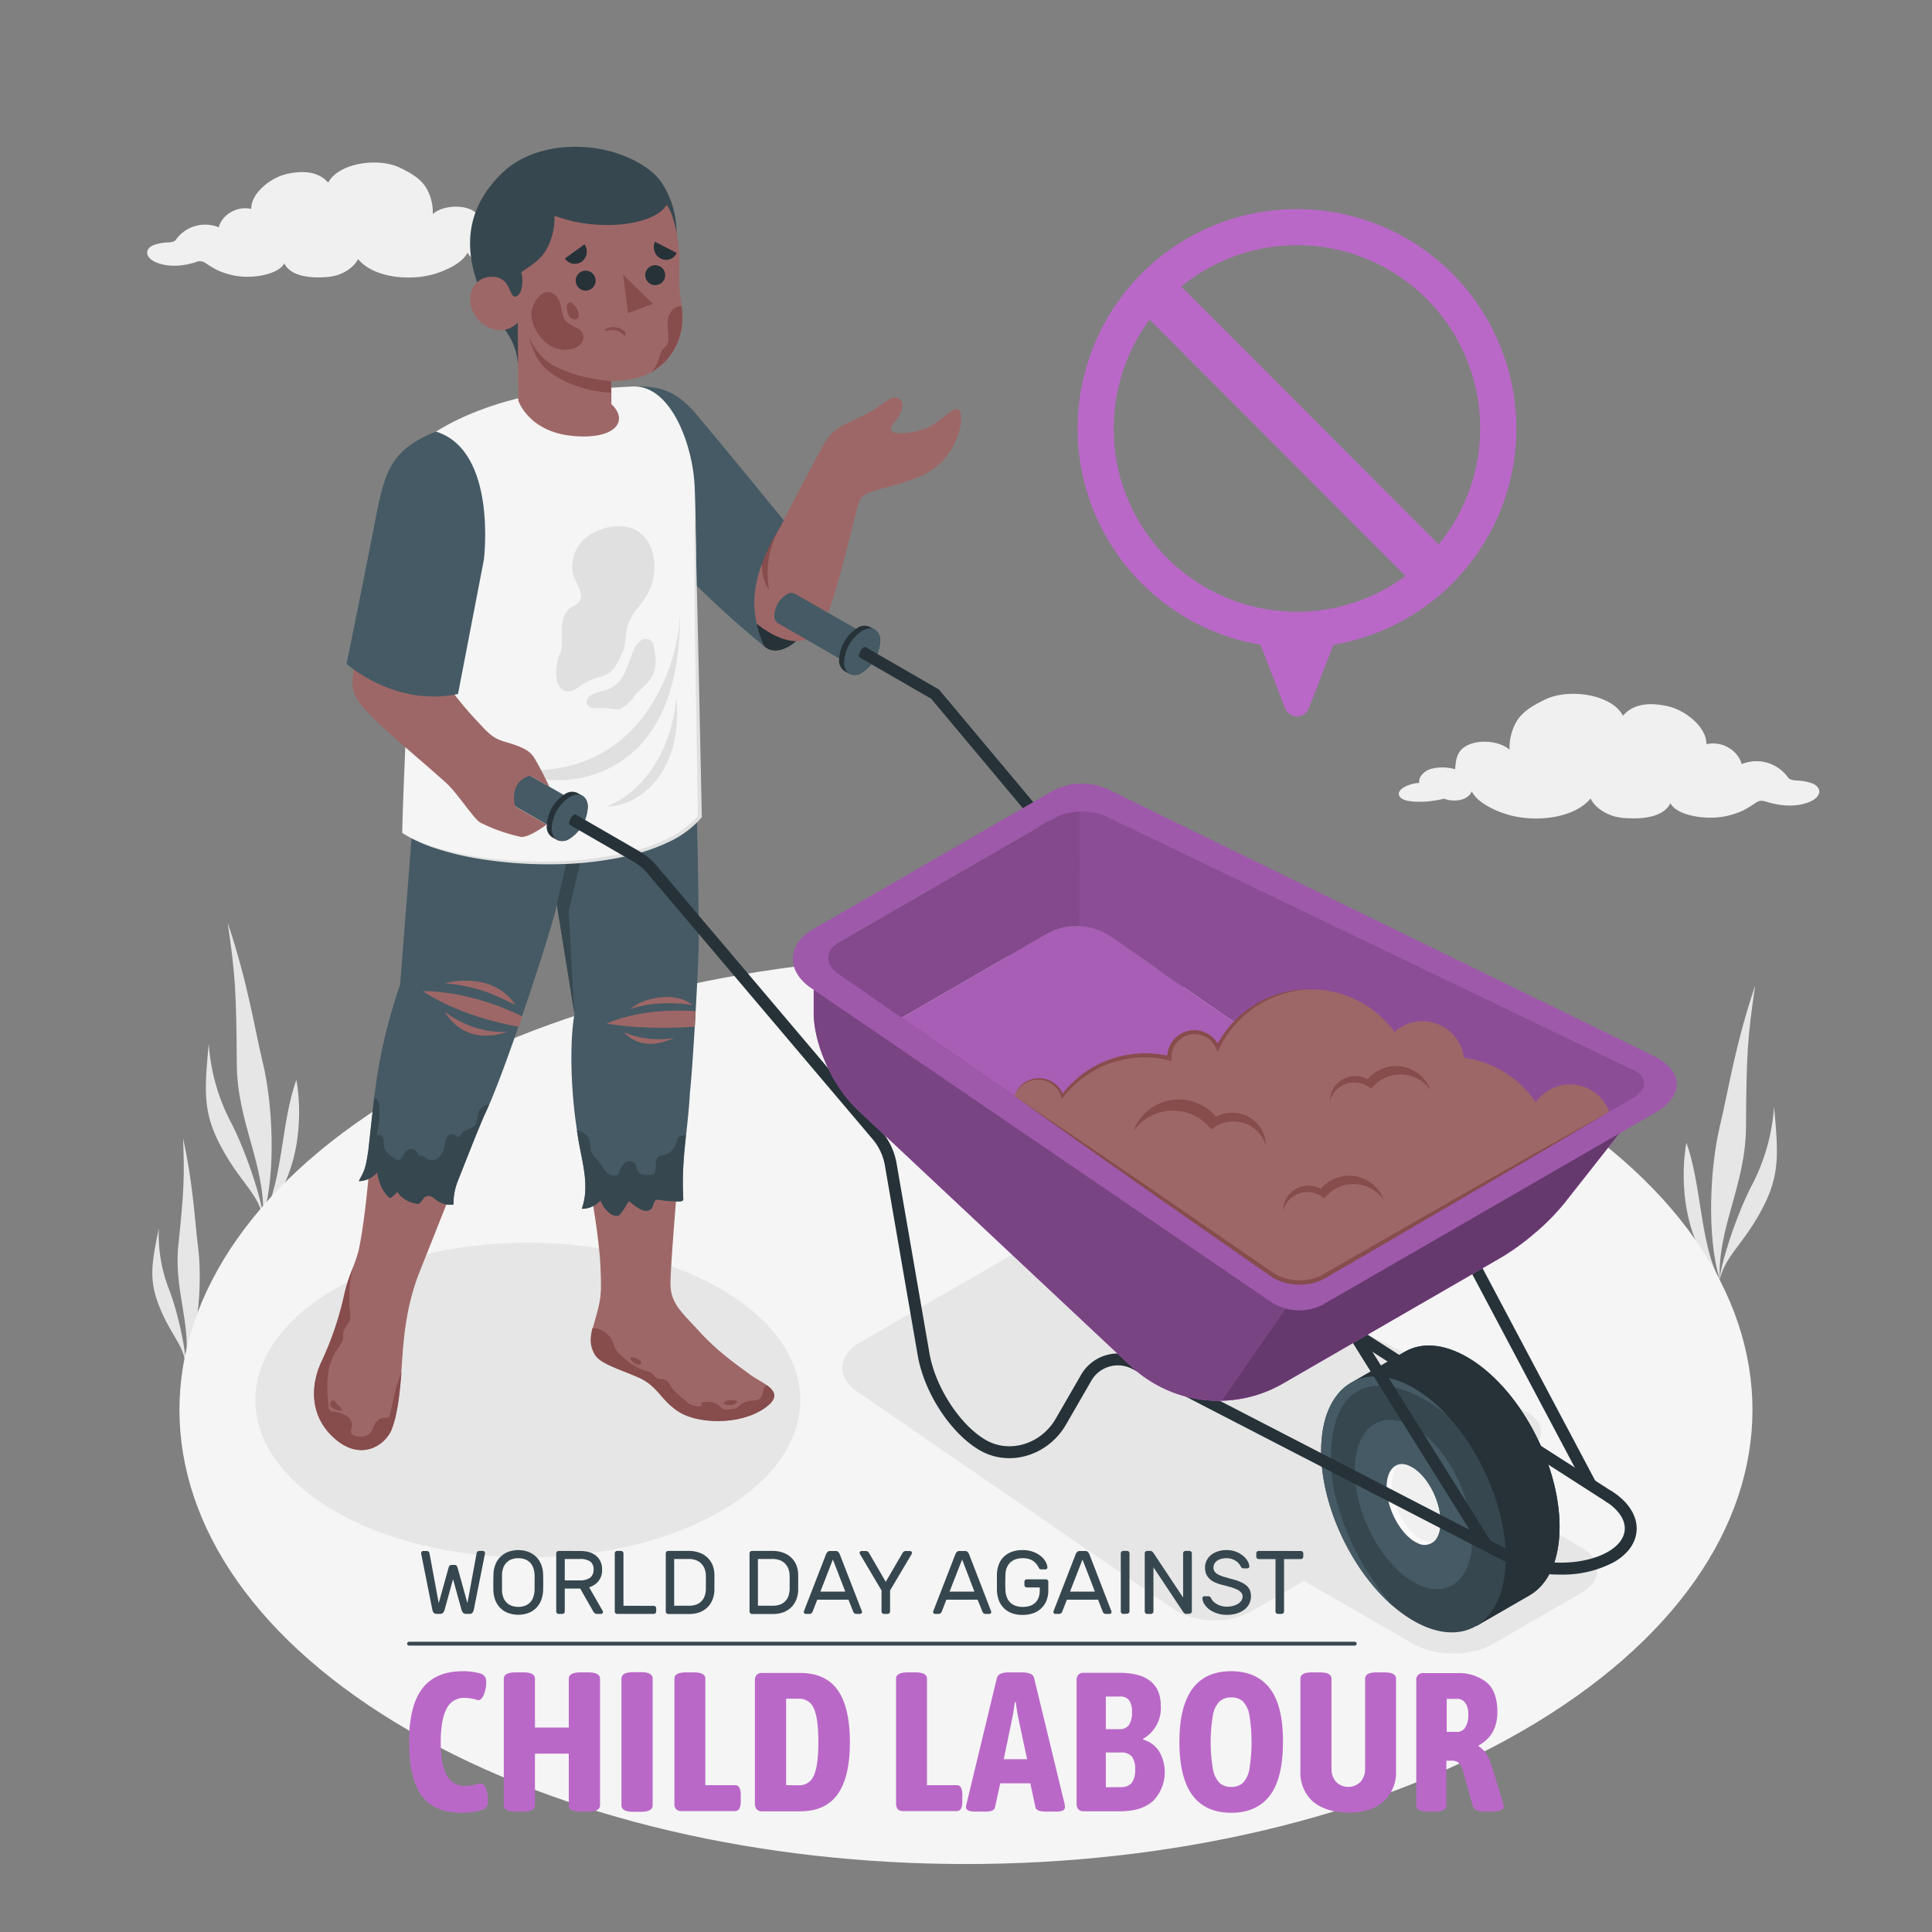<svg xmlns="http://www.w3.org/2000/svg" viewBox="0 0 500 500"><rect x="0" y="0" width="500" height="500" fill="#808080" stroke="none"/><g id="Plants"><g id="Grass"><path d="M68.07,314.87c.59-13.52-6.7-24.44-6.79-39.5-.12-18.95-.38-23-2.36-36.59,5.32,15.89,6.83,26.85,9.17,36.59S71.61,303.28,68.07,314.87Z" style="fill:#e6e6e6"></path><path d="M68.07,314.87c5.08-8.8,4.67-24.56,8.64-35.42C78,286.61,78.67,303.06,68.07,314.87Z" style="fill:#e6e6e6"></path><path d="M68.07,314.87c0-3.12-4.11-16.49-8.49-24.77a51,51,0,0,1-5.55-20c-1.19,12.64-1.5,18,3.31,26.91S66.5,308.53,68.07,314.87Z" style="fill:#e6e6e6"></path><path d="M445.07,331.16c-.59-13.51,6.7-24.44,6.79-39.49.12-18.95.38-23,2.37-36.6-5.33,15.89-6.84,26.85-9.18,36.6S441.53,319.58,445.07,331.16Z" style="fill:#e6e6e6"></path><path d="M445.07,331.16c-5.08-8.8-4.67-24.56-8.64-35.42C435.16,302.9,434.47,319.35,445.07,331.16Z" style="fill:#e6e6e6"></path><path d="M445.07,331.16c0-3.11,4.11-16.49,8.49-24.77a51.26,51.26,0,0,0,5.56-20c1.18,12.64,1.49,18-3.31,26.91S446.64,324.83,445.07,331.16Z" style="fill:#e6e6e6"></path><path d="M48,352.82c1.56-10.15-3-19-1.86-30.37,1.48-14.31,1.62-17.38,1.25-27.82,2.7,12.44,2.94,20.84,3.9,28.38S51.65,344.37,48,352.82Z" style="fill:#e6e6e6"></path><path d="M48,352.82c.26-2.35-1.74-12.79-4.36-19.4a39,39,0,0,1-2.54-15.53c-1.94,9.44-2.62,13.49.27,20.58S47.36,347.91,48,352.82Z" style="fill:#e6e6e6"></path></g></g><g id="Floor"><path id="floor" d="M106.06,281.79c-79.49,45.89-79.49,120.3,0,166.2s208.38,45.89,287.86,0,79.5-120.31,0-166.2S185.55,235.89,106.06,281.79Z" style="fill:#f5f5f5"></path></g><g id="Clouds"><path id="Cloud" d="M469.12,202.78a12.72,12.72,0,0,0-4.22-.78c-1.37-.11-1.8-.38-2.07-.67a10.08,10.08,0,0,0-12.1-3.58c-.8-3.27-4.76-6.11-9.12-5.16.14-4.25-5.29-8.82-10.17-9.86-4.68-1-8.76-.58-11.43,2.5-2.86-5.58-14.06-7.16-20.12-4.2-3.49,1.7-6.45,3.44-7.9,6.63a13.43,13.43,0,0,0-1.31,6.36c-2.36-2.09-7.09-2.65-10.25-1.43-3.4,1.32-3.66,3.88-3.83,6.49a11.93,11.93,0,0,0-6.19-.11c-2.15.64-3.38,2.32-3.09,3.68-1.7-.1-5.74,1.28-5.27,3.07.52,2,5.13,1.8,6.86,1.74a31,31,0,0,0,4.82-.76,7.37,7.37,0,0,0,2.51.48c2.94,0,4.18-1.28,4.66-2.37,1.43,3,6.53,5.32,10.14,6.24,6.8,1.74,16.41.68,20.59-4.4a7.76,7.76,0,0,0,2,2.47,11.77,11.77,0,0,0,6.28,2.54c2.79.26,10.28.62,12.39-3.81,1.5,3,8.16,4.29,13.23,3.57a21,21,0,0,0,5.68-1.71,36,36,0,0,0,3.26-2c1-.6,1.45-.59,2.78-.19,3.48,1.05,7.52,1.48,11.07,0C471.18,206.36,471.78,204,469.12,202.78Z" style="fill:#f0f0f0"></path><path id="cloud" d="M39.66,63.47a11.67,11.67,0,0,1,3.89-.72c1.26-.1,1.66-.35,1.91-.62a9.29,9.29,0,0,1,11.16-3.3c.74-3,4.39-5.64,8.41-4.76-.14-3.92,4.87-8.13,9.37-9.09,4.32-.92,8.08-.53,10.54,2.3,2.64-5.14,13-6.59,18.57-3.87,3.21,1.56,5.94,3.17,7.27,6.12A12.32,12.32,0,0,1,112,55.39c2.18-1.92,6.54-2.44,9.45-1.32,3.14,1.22,3.38,3.58,3.53,6a10.78,10.78,0,0,1,5.71-.1c2,.58,3.12,2.13,2.85,3.39,1.56-.09,5.29,1.18,4.86,2.83-.48,1.85-4.73,1.66-6.32,1.61a30.77,30.77,0,0,1-4.45-.7,7.14,7.14,0,0,1-2.32.44c-2.71,0-3.86-1.18-4.29-2.19-1.32,2.78-6,4.9-9.36,5.76-6.26,1.6-15.13.62-19-4.06a6.81,6.81,0,0,1-1.87,2.27A10.77,10.77,0,0,1,85,71.66c-2.58.24-9.48.57-11.43-3.52-1.37,2.72-7.52,4-12.2,3.3a19.36,19.36,0,0,1-5.23-1.58,32,32,0,0,1-3-1.81,2.52,2.52,0,0,0-2.57-.17c-3.21,1-6.93,1.36-10.21,0C37.75,66.77,37.21,64.58,39.66,63.47Z" style="fill:#f0f0f0"></path></g><g id="Shadows"><ellipse id="Shadow" cx="136.61" cy="362.34" rx="70.53" ry="40.72" style="fill:#e6e6e6"></ellipse><path id="shadow" d="M365.77,425.46l-28.29-16.33-13.83,8c-5.66,3.27-14.68,2.91-20.06-.79l-81.7-56.15c-5.38-3.7-5.16-9.39.5-12.66l51.77-29.89c5.65-3.26,15.08-3.6,21-.75L394.31,365c5.87,2.85,6.05,7.85.4,11.12L381,384l28.16,16.39c5.65,3.29,5.64,8.64,0,11.91l-22.83,13.18C380.68,428.73,371.43,428.73,365.77,425.46Z" style="fill:#e6e6e6"></path></g><g id="Character"><g id="character"><g id="Bottom"><path d="M193.86,355.56c-3.36-2.54-7.94-5.59-12.89-11-4.79-5.21-7.45-7.32-7.45-12.39,0-7.29,4.14-52.74,5.08-63.56,2.37-27.68,1.59-73.73-.63-93.22H110.19c-1.2,8.47-1.29,17.12-1.84,25.9-1.14,18.18-1.9,31.81-4.07,54.11a169.09,169.09,0,0,0-6.91,29.85c-1.46,10.1-2.07,26.25-4.55,38.37-1.42,5.07-2.38,5.72-3.69,11.18a83.15,83.15,0,0,1-5.83,17.35c-2.92,6-3.46,14.35,3.44,20.27s13.1,1.42,14.62-2.56,2.17-9.47,2.62-16.47,1.1-15.38,4.59-24.18h0c5.7-14.32,17.72-44.57,22.36-56.42a343.5,343.5,0,0,0,13.52-44.08l4.91,33.49s-2.11,8.75-.19,24.18c1.26,10.07,5.14,26.68,6.14,39.8.44,8.32.24,9.67-.87,13.84-1.22,4.6-2.35,7-.45,10.45,1.28,2.31,5.92,3.66,11.17,5.93s5.74,5.77,10.49,8.89,15.41,3.64,22-.74S197.22,358.1,193.86,355.56Z" style="fill:#9e6767"></path><path d="M197.66,364.59c4-2.67,3-4.5.79-6.09a1.85,1.85,0,0,0-.81.91,12.13,12.13,0,0,0-.28,1.36,2.42,2.42,0,0,1-.77,1.19,1.79,1.79,0,0,1-1,.47c-.42,0-.84.05-1.26.08a4.63,4.63,0,0,0-2.68,1.07,8.27,8.27,0,0,1-.79.65,3.65,3.65,0,0,1-1.45.44,11.61,11.61,0,0,1-1.44.1,2.31,2.31,0,0,1-.91-.13,4.39,4.39,0,0,1-1-.9,5,5,0,0,0-3.82-.91c-.25,0-.55.08-.65.31s0,.39-.05.57-.45.29-.73.27a7.43,7.43,0,0,1-1.81-.41A2,2,0,0,1,178,363a2.58,2.58,0,0,0-.32-.34c-.31-.26-.64-.49-1-.75-.49-.41-.95-.83-1.42-1.26a8.82,8.82,0,0,1-1.61-1.79,4.26,4.26,0,0,0-1.18-1.63c-.7-.44-1.65-.2-2.39-.57s-1-1-1.62-1.43a4.94,4.94,0,0,0-1.36-.45A15.53,15.53,0,0,1,161,351a7.68,7.68,0,0,1-1.66-1.85c-.42-.72-.6-1.55-1-2.3a5.82,5.82,0,0,0-5-3.19c-.63,2.52-.79,4.43.54,6.83s5.92,3.66,11.17,5.93,5.74,5.77,10.49,8.89S191.06,369,197.66,364.59Z" style="fill:#874c4c"></path><path d="M187.64,362.78c-.17.1-.37.27-.31.46s.23.21.38.24a4.86,4.86,0,0,0,1.47.13,2.77,2.77,0,0,0,1.38-.51.39.39,0,0,0,.2-.31c0-.19-.22-.28-.4-.32a6.32,6.32,0,0,0-.86-.11l-.53,0a2.33,2.33,0,0,0-.74.11.89.89,0,0,0-.27.15A1.65,1.65,0,0,1,187.64,362.78Z" style="fill:#874c4c"></path><path d="M163.18,351.67a.89.89,0,0,0,.23.38,3.75,3.75,0,0,0,.85.79,1.81,1.81,0,0,0,1.1.31c.28,0,.6-.19.63-.47a.7.7,0,0,0-.31-.56,3,3,0,0,0-.63-.41,7.48,7.48,0,0,0-1-.36l-.3-.06c-.15,0-.32-.11-.45,0A.36.36,0,0,0,163.18,351.67Z" style="fill:#874c4c"></path><path d="M101.77,362.39l-.54,2.33c-.1.43-.2.87-.31,1.3a1.19,1.19,0,0,1-.44.81,1.51,1.51,0,0,1-.82.09A2.86,2.86,0,0,0,97.34,368c-.68.87-.82,2.08-1.57,2.88a3.32,3.32,0,0,1-2.4.92,3.12,3.12,0,0,1-2.27-.65c-.53-.6-.14-1.29,0-2a2.79,2.79,0,0,0-.87-2.27,3.35,3.35,0,0,0-.65-.53,9,9,0,0,0-3.44-1,1.42,1.42,0,0,1-.82-.33,1.38,1.38,0,0,1-.29-.87c-.45-4.89-.81-10.2,1.86-14.31.73-1.12,1.69-2.18,1.89-3.5.08-.59,0-1.21.15-1.8.26-1,1.15-1.76,1.52-2.75.55-1.5-.21-3.17,0-4.75a27.69,27.69,0,0,1,1-9.18,43,43,0,0,0-2.28,6.94,83.15,83.15,0,0,1-5.83,17.35c-2.92,6-3.46,14.35,3.44,20.27s13.1,1.42,14.62-2.56c1.39-3.64,2-8.55,2.5-14.72-.22.55-.42,1.1-.62,1.66s-.37,1.27-.63,1.86c0,.1-.08.19-.11.29-.06.27-.11.55-.17.82l-.36,1.64C101.91,361.76,101.84,362.07,101.77,362.39Z" style="fill:#874c4c"></path><path d="M85.53,363.06l0,.18a1,1,0,0,0,0,.53,1.36,1.36,0,0,0,.56.58,3.38,3.38,0,0,0,2,.67.33.33,0,0,0,.14,0,.24.24,0,0,0,.11-.15A.79.79,0,0,0,88,364a5.58,5.58,0,0,1-.73-.55c-.18-.2-.29-.46-.46-.67a.94.94,0,0,0-.59-.36.62.62,0,0,0-.6.29A.87.87,0,0,0,85.53,363.06Z" style="fill:#874c4c"></path><path d="M180.81,242.28c0-13.25-.68-52.67-2.16-67.4H109.79l-6.23,79.86a145.82,145.82,0,0,0-4.94,18.05c-1.68,8.29-2.37,16.75-3.34,25.14-.74,4.85-1,4.95-2.43,7.74a6.53,6.53,0,0,0,4.77-2.29c.34,2.41,1.32,5.14,3.26,6.66.77-.25,1.3-1.11,2-1.59.9,1.74,3.44,3,5.4,3.09.4,0,1.32-1.53,1.55-1.72a1.77,1.77,0,0,1,2.09,0c1.81,1.38,2.79,2.1,5.42,1.9a15.7,15.7,0,0,1,1-5.81c2.22-5.58,4.38-11.19,6.73-16.73,4.7-8.87,17.89-49,19.07-55.16l4.57,28.23c-1.38,7.41-1,20.83.8,31.36.88,6.35,3.35,12.91,1.1,19.23a6.39,6.39,0,0,0,4.83-2.19c.69,1.79,2.55,4.42,4.71,3.95,1.11-1,1.76-2.53,2.68-3.74,1.44,1.14,4,3.54,5.76,2,.63-.75.51-2.22,1.48-2.4a35,35,0,0,0,5.79.47c.4,0,.89-.09,1-.46-.67-9.25,1.22-18.55,1.7-27.82C179.45,274.76,181.12,243.39,180.81,242.28Z" style="fill:#455a64"></path><path d="M175.82,294.12c-.56.36-.65,1.12-.83,1.76a4.43,4.43,0,0,1-3.25,3.07,3.55,3.55,0,0,0-1.24.36c-1.41.9-.18,3.53-1.48,4.59-1.45.28-3.32.39-4-.91-.32-.6-.29-1.36-.69-1.9a2,2,0,0,0-2.8,0,5.67,5.67,0,0,0-1.4,2.77c-.93.79-2.42.29-3.26-.58s-1.31-2.06-2.12-3a10.17,10.17,0,0,1-1.52-1.7c-.65-1.17-.34-2.67-.88-3.9a4,4,0,0,0-2.58-2.05,4.15,4.15,0,0,0-.48-.11c.06.35.11.72.17,1.07.88,6.35,3.35,12.91,1.1,19.23a6.39,6.39,0,0,0,4.83-2.19c.69,1.79,2.55,4.42,4.71,3.95,1.11-1,1.76-2.53,2.68-3.74,1.44,1.14,4,3.54,5.76,2,.63-.75.51-2.22,1.48-2.4a35,35,0,0,0,5.79.47c.4,0,.89-.09,1-.46a94.2,94.2,0,0,1,.7-16.6A3.41,3.41,0,0,0,175.82,294.12Z" style="fill:#37474f"></path><path d="M126.56,285.83h-.12a3.19,3.19,0,0,0-2.54,1.89c-.48,1.17-.21,2.65-1.05,3.59s-2.69.94-3.39,2.09c-.17.28-.29.64-.6.76-.49.19-.91-.37-1.39-.57a1.52,1.52,0,0,0-1.78.74,5.64,5.64,0,0,0-.58,2,5.6,5.6,0,0,1-1.55,3.2,2.57,2.57,0,0,1-3.3.21,2.48,2.48,0,0,0-.62-.5c-.3-.12-.64,0-.94-.14-.5-.17-.7-.76-1-1.17a1.81,1.81,0,0,0-2.54-.11c-.8.78-1,2.41-2.16,2.36a1.91,1.91,0,0,1-.9-.39c-1.16-.76-2.42-1.66-2.69-3a16.53,16.53,0,0,0-.24-2.23c-.25-.7-1.26-1.2-1.73-.62a22.18,22.18,0,0,0,.7-7.86,2.24,2.24,0,0,0-.63-1.6,1.51,1.51,0,0,0-.64-.27c-.57,4.58-1,9.17-1.55,13.74-.74,4.85-1,4.95-2.43,7.74a6.53,6.53,0,0,0,4.77-2.29c.34,2.41,1.32,5.14,3.26,6.66.77-.25,1.3-1.11,2-1.59.9,1.74,3.44,3,5.4,3.09.4,0,1.32-1.53,1.55-1.72a1.77,1.77,0,0,1,2.09,0c1.81,1.38,2.79,2.1,5.42,1.9a15.7,15.7,0,0,1,1-5.81c2.22-5.58,4.38-11.19,6.73-16.73C125.45,288.33,126,287.19,126.56,285.83Z" style="fill:#37474f"></path><path d="M131.24,267c-9.2.67-16.21-5.23-16.21-5.23C121,271.5,131.24,267,131.24,267Z" style="fill:#9e6767"></path><path d="M109.42,256.51c10.46,7,24.83,9.21,24.83,9.21.23-.66.47-1.33.71-2l.23-.66C121.11,256.07,109.42,256.51,109.42,256.51Z" style="fill:#9e6767"></path><path d="M133.44,260.1c-6.35-9.22-18.31-5.63-18.31-5.63C124.59,255.3,129.08,258.09,133.44,260.1Z" style="fill:#9e6767"></path><path d="M157,264.87c9.6,1.82,22.82.85,22.82.85l.21-4S167.57,260.41,157,264.87Zm22.18-4.77s-2.51-2.52-8-2-8,3-8,3C170.78,258.56,179.2,260.1,179.2,260.1Zm-17.75,7.06c1.88,1.89,5.59,4.75,13,1.48A23.86,23.86,0,0,1,161.45,267.16Z" style="fill:#9e6767"></path><path d="M144.07,234c2.55-10.17,6-26.6,6-26.6s10.47.1,15.85-7.07C162.9,208,153,211.05,153,211.05l-5.82,24.86,1.44,26.33Z" style="fill:#37474f"></path></g><g id="Top"><path d="M198,167.44c3.13,2.56,8.13-.54,10.78-4.7s2.43-17-6-28.1a26.28,26.28,0,0,0-7.89,12.74C192.81,155.47,194.79,164.81,198,167.44Z" style="fill:#263238"></path><path d="M166.09,100.48c8.29.47,10.93,2.62,20.08,15.1,10.37,14.13,15.65,20.93,15.65,20.93s9-17.46,11.53-21.76,5.31-4.79,10.4-7.36,6.74-5.24,8.62-4.37,1.64,3.22-1.18,6.62,4,2.78,8.22,1.33,8.22-7.41,9.16-4.2-1.65,13-10.8,16.67-14.32,3-15.5,6.64-5.74,24.19-8.86,30.82-10.26,7.18-19.64-1.19c-10.25-9.13-21.61-21.16-21.61-21.16Z" style="fill:#9e6767"></path><path d="M201.82,136.51a23.83,23.83,0,0,0-2.76,16.2s-5-6.23,1.32-18.07Z" style="fill:#874c4c"></path><path d="M164.58,100c6.43-.07,10.54,1.25,15.57,7.15s22.67,27.48,22.67,27.48-1.62,3-2.68,4.78-4.44,8.61-4.88,14.85,2,12.28,2.74,13.17c-11.41-9.19-23.49-21.12-35.94-34.57Z" style="fill:#455a64"></path><g id="Chest"><path d="M112.84,111.7c-7.12,8.61-6.08,25.16-6.75,50.48-.45,17.14-1.61,37.16-2,53.36,15.74,10.35,64.15,11.72,77.06-4.22,0,0-1-44.58-1-54.57s0-21.16-.36-30.68c-.4-10.53-5.92-26.06-15.65-26.06-1.42,0-20,1.23-20,1.23S126.94,102.87,112.84,111.7Z" style="fill:#f5f5f5"></path><path d="M104.06,215.54a38.79,38.79,0,0,0,9.3,4,77.66,77.66,0,0,0,9.88,2.15,112.71,112.71,0,0,0,20.18,1.25,94,94,0,0,0,20-2.56,47.46,47.46,0,0,0,9.44-3.4,23.94,23.94,0,0,0,7.87-5.94l-.11.32-.7-42.63c-.09-7.1-.17-14.21-.19-21.31V126.07l1,42.63.9,42.61v.19l-.12.13a24.93,24.93,0,0,1-8.22,6.17,48.35,48.35,0,0,1-9.64,3.43,90.59,90.59,0,0,1-20.2,2.44,111.79,111.79,0,0,1-20.27-1.55,74.44,74.44,0,0,1-9.88-2.39A38.45,38.45,0,0,1,104.06,215.54Z" style="fill:#e0e0e0"></path><path d="M176,159.12c-.71,15.52-11.94,44.3-45.1,39.74,14.34,6.49,28.25,2,36-7.42S176,168.68,176,159.12Z" style="fill:#e0e0e0"></path><path d="M175.08,180.52c-1.56,15.71-10.11,25.2-18.15,28.2C165.27,208.72,176.82,200.26,175.08,180.52Z" style="fill:#e0e0e0"></path><path d="M151.28,139.46c-2.71,2.47-4.05,6.59-2.66,10,.84,2.07,2.58,4.4,1.3,6.22-.61.85-1.69,1.2-2.52,1.85-1.79,1.41-2.06,4-2,6.29,0,1,.07,1.93,0,2.9a9.9,9.9,0,0,1-.15,1.44,2,2,0,0,1-.16.64,2.47,2.47,0,0,0-.23.46,13.27,13.27,0,0,0-.82,6.56,4.69,4.69,0,0,0,1,2.17,2.79,2.79,0,0,0,2.14,1,5.38,5.38,0,0,0,2.67-1.29,17.38,17.38,0,0,1,4.79-2.36,9.91,9.91,0,0,0,3.19-1.29,6.19,6.19,0,0,0,1.23-1.37,15.24,15.24,0,0,0,1.15-1.9c.17-.33.32-.67.47-1a17.69,17.69,0,0,0,.76-1.86c.6-2.05.42-4.27,1.08-6.29.88-2.73,3.14-4.75,4.65-7.19a14.74,14.74,0,0,0,1.8-11.15,9.43,9.43,0,0,0-4.88-6.36,11.83,11.83,0,0,0-8.27,0A12.36,12.36,0,0,0,151.28,139.46Z" style="fill:#e0e0e0"></path><path d="M164.26,180l.25-.27c.31-.34.64-.66,1-1,.66-.64,1.33-1.26,1.95-1.94a8.85,8.85,0,0,0,1.7-2.57c.86-2.14.48-4.55.08-6.83a3.31,3.31,0,0,0-.4-1.27,2.21,2.21,0,0,0-2.87-.45,5.22,5.22,0,0,0-1.94,2.49c-.82,1.81-1.34,3.74-2.17,5.54a8.79,8.79,0,0,1-3.83,4.4c-1.63.8-3.59.83-5.1,1.84a2.07,2.07,0,0,0-1.08,2.16,1.84,1.84,0,0,0,1.52,1.13,9.46,9.46,0,0,0,2,0,18,18,0,0,1,2.43.14c.73.08,1.46.17,2.19.24a1.15,1.15,0,0,0,.76-.28,8.51,8.51,0,0,0,.9-.57,9.51,9.51,0,0,0,2.49-2.53C164.14,180.13,164.2,180.06,164.26,180Z" style="fill:#e0e0e0"></path><path d="M134,93.81c-.86-8.33-6.43-10.44-9.87-19C119.46,63,121.38,53,130.07,44.66c5.62-5.36,15.15-8,25.75-6,5.15,1,12.62,4.06,15.67,9a23.65,23.65,0,0,1,3.59,12.79s-9.73,16.7-13.35,17.89c-2.25.73-4.53,1.39-6.78,2.15a18,18,0,0,0-3.45,1.27,12.38,12.38,0,0,0-1.92,1.91l-11,10.87C137.72,95.38,135,93.79,134,93.81Z" style="fill:#37474f"></path><path d="M134.21,76.3a1.74,1.74,0,0,1-.29.25c-1.6,1.06-1.61-1.74-3.22-3.58a4.21,4.21,0,0,0-3.48-1.31,5.32,5.32,0,0,0-5,3.17c-1.56,3.42.34,8.63,4.87,10.14A6.32,6.32,0,0,0,134,83.48l.14,20.2s2.64,8,13.88,9.12,14.85-3.88,10.2-8.22l0-5.91a27,27,0,0,0,8.24-1.33,15.8,15.8,0,0,0,10-12.55c.68-4.05-.62-7.61-.67-11.7,0-2.43.09-6.27,0-7.84-.11-1.94-1.11-9.63-3.28-12.22-3.16,5.39-18.07,7.06-29,2.79a17,17,0,0,1-1.9,8.39c-1.48,2.88-3.95,4.4-6.69,6.21a9.63,9.63,0,0,1,0,4.56A3.14,3.14,0,0,1,134.21,76.3Z" style="fill:#9e6767"></path><path d="M161.35,85.55a3.87,3.87,0,0,0-.61-.38,4.11,4.11,0,0,0-1.32-.44,3.58,3.58,0,0,0-2.87.57c-.08.07-.06.28.06.29a12.82,12.82,0,0,0,1.52-.15,4.2,4.2,0,0,1,1.32.08,3.1,3.1,0,0,1,1,.4,2.34,2.34,0,0,1,.43.33l.27.26c.13.11.28.18.41.29s.22,0,.31-.1C162.17,86.29,161.62,85.77,161.35,85.55Z" style="fill:#874c4c"></path><path d="M146.2,66.9l5.08-3.68a3.3,3.3,0,0,1-.73,4.5A3.07,3.07,0,0,1,146.2,66.9Z" style="fill:#263238"></path><path d="M149,72.86a2.58,2.58,0,1,0,2.34-2.8A2.59,2.59,0,0,0,149,72.86Z" style="fill:#263238"></path><path d="M167,71.44a2.58,2.58,0,1,0,2.34-2.8A2.58,2.58,0,0,0,167,71.44Z" style="fill:#263238"></path><path d="M169.51,62.57l5.62,2.9A3,3,0,0,1,171,66.91,3.32,3.32,0,0,1,169.51,62.57Z" style="fill:#263238"></path><polygon points="161.26 71.07 162.54 81.01 168.98 78.64 161.26 71.07" style="fill:#874c4c"></polygon><path d="M158.12,98.67s-8.92-.61-15.47-4.4a15.47,15.47,0,0,1-5.77-7.18S138,92,140.43,94.58c6.33,6.69,17.68,7.07,17.68,7.07Z" style="fill:#874c4c"></path><path d="M137.54,81.76a10.38,10.38,0,0,0,4,7.1,7.21,7.21,0,0,0,6.23,1.47c1.9-.35,3.24-1.55,3.22-3.22-.26-2.8-4.27-2.39-5.16-5-.78-2.32-.53-5.5-3.38-6.38S137.29,79.44,137.54,81.76Z" style="fill:#874c4c"></path><path d="M147.47,82a1.9,1.9,0,0,0,1,.66,1.05,1.05,0,0,0,1.08-.3,1.23,1.23,0,0,0,.23-.67,4.08,4.08,0,0,0-1.18-2.73c-.25-.31-.58-.71-1-.7a1.26,1.26,0,0,0-.78.5,1.28,1.28,0,0,0-.16.74,4.25,4.25,0,0,0,.17,1.23A3.52,3.52,0,0,0,147.47,82Z" style="fill:#874c4c"></path><path d="M174.23,80a4.85,4.85,0,0,0-1.45,3.65c0,1.35.21,2.69.2,4a2.92,2.92,0,0,1-.27,1.41,10.67,10.67,0,0,1-1.19,1.33,7.35,7.35,0,0,0-1,2.53,8.67,8.67,0,0,1-1.82,3.22l-.11.14a16,16,0,0,0,7.8-11.49,19.23,19.23,0,0,0,0-5.57A3.26,3.26,0,0,0,174.23,80Z" style="fill:#874c4c"></path></g><g id="Wheelbarrow"><path d="M205.73,153.66h0a2.2,2.2,0,0,0-2.22.21,6.9,6.9,0,0,0-3.12,5.41,2.18,2.18,0,0,0,.93,2h0l19.89,11.45,4.41-7.66Z" style="fill:#455a64"></path><path d="M225.11,162.23a3.25,3.25,0,0,0-3.27.32,10.33,10.33,0,0,0-4.68,8.09,3.27,3.27,0,0,0,1.33,3c.11.07,1.31.73,1.46.8a3.31,3.31,0,0,0,3.14-.38,10.32,10.32,0,0,0,4.68-8.1,3.29,3.29,0,0,0-1.29-2.94C226.36,162.91,225.21,162.29,225.11,162.23Z" style="fill:#263238"></path><path d="M218.46,171.33a10.27,10.27,0,0,1,4.65-8.06c2.58-1.48,4.66-.28,4.66,2.69a10.27,10.27,0,0,1-4.66,8.06C220.54,175.5,218.46,174.3,218.46,171.33Z" style="fill:#455a64"></path><path d="M416.52,388.9a1.54,1.54,0,0,1-.83-.24l-99.63-63.91a1.55,1.55,0,0,1-.68-1l-11.16-64.42a14.34,14.34,0,0,0-3.12-6.72L241,180.84l-18.53-10.7c-.74-.42.8-3.09,1.54-2.66l18.76,10.83a1.52,1.52,0,0,1,.41.34l60.24,71.95a17.32,17.32,0,0,1,3.79,8.17l11.05,63.75,99.05,63.54a1.55,1.55,0,0,1,.46,2.13A1.53,1.53,0,0,1,416.52,388.9Z" style="fill:#263238"></path><rect x="394.03" y="319.44" width="3.08" height="68.84" transform="translate(-119.7 226.63) rotate(-27.94)" style="fill:#263238"></rect><path d="M355.85,368.7l-5.62-11.15,13.36-7.74h0c4.25-2.44,9.91-2.17,16.12,1.42,13.2,7.62,23.91,27.28,23.91,43.91,0,8.71-2.94,14.85-7.63,17.64h0l-.19.11h0l-13.71,7.91-5.92-11.77C364.94,400.47,356.28,383.54,355.85,368.7Z" style="fill:#37474f"></path><path d="M355.85,368.7l-5.62-11.15,13.36-7.74h0c4.25-2.44,9.91-2.17,16.12,1.42,13.2,7.62,23.91,27.28,23.91,43.91,0,8.71-2.94,14.85-7.63,17.64h0l-.19.11h0l-13.71,7.91-5.92-11.77C364.94,400.47,356.28,383.54,355.85,368.7Z" style="fill:#263238"></path><path d="M341.91,375.57c0,14.33,8,30.93,18.62,40.11,0,0,0,0,0,0a35.77,35.77,0,0,0,5.25,3.76c13.2,7.62,23.91.32,23.9-16.31,0-12.56-6.11-26.87-14.79-36.39a.46.46,0,0,1-.07-.07,38.89,38.89,0,0,0-9-7.45C352.61,351.64,341.91,358.94,341.91,375.57Z" style="fill:#37474f"></path><path d="M365.82,369.3c-8.4-4.85-15.22.2-15.22,11.29s6.82,24,15.22,28.85,15.21-.2,15.21-11.29S374.22,374.15,365.82,369.3Z" style="fill:#455a64"></path><path d="M358.94,386.3c.58,5.51,4.13,11.36,7.92,13.05A3.69,3.69,0,0,0,371,399c1.33-1.14,2-3.47,1.69-6.57-.58-5.51-4.12-11.35-7.92-13A4.22,4.22,0,0,0,362,379h0C359.8,379.56,358.52,382.29,358.94,386.3Z" style="fill:#fafafa"></path><path d="M360.3,385.59c.58,5.51,4.13,11.36,7.92,13.05A4.26,4.26,0,0,0,371,399c1.33-1.14,2-3.47,1.69-6.57-.58-5.51-4.12-11.35-7.92-13A4.22,4.22,0,0,0,362,379h0C360.66,380.17,360,382.5,360.3,385.59Z" style="fill:#f0f0f0"></path><path d="M341.91,375.57c0,14.33,8,30.93,18.62,40.11a67.79,67.79,0,0,1-15.16-29.34c-2-9.59-1.26-23.34,7-26.82s19.09,3.85,22.53,7.19a38.89,38.89,0,0,0-9-7.45C352.61,351.64,341.91,358.94,341.91,375.57Z" style="fill:#455a64"></path><path d="M130.06,196.64h0a2.2,2.2,0,0,0-2.22.21,6.92,6.92,0,0,0-3.12,5.41,2.17,2.17,0,0,0,.94,2h0l19.89,11.45,4.4-7.66Z" style="fill:#455a64"></path><path d="M149.44,205.21a3.25,3.25,0,0,0-3.27.32,10.32,10.32,0,0,0-4.67,8.1,3.28,3.28,0,0,0,1.32,3c.12.07,1.31.73,1.46.8a3.34,3.34,0,0,0,3.15-.38,10.32,10.32,0,0,0,4.67-8.1,3.3,3.3,0,0,0-1.28-2.94Z" style="fill:#263238"></path><path d="M142.79,214.31a10.3,10.3,0,0,1,4.66-8.06c2.57-1.48,4.65-.28,4.65,2.69a10.27,10.27,0,0,1-4.65,8.06C144.88,218.48,142.79,217.28,142.79,214.31Z" style="fill:#455a64"></path><path d="M403.92,407.5a30.75,30.75,0,0,1-13.85-3.08l-97.13-50.18a7.92,7.92,0,0,0-10.5,3.08l-6.55,11.35c-4.67,8.08-14.67,11.08-22.31,6.67-7.49-4.32-14.4-14.87-16.07-24.54L229,301.58a14.36,14.36,0,0,0-3.17-6.77l-58.23-68.74a14.13,14.13,0,0,0-3.75-3.13l-16.38-9.46c-.74-.43.8-3.09,1.54-2.67l16.38,9.46a17.06,17.06,0,0,1,4.56,3.81l58.23,68.74a17.42,17.42,0,0,1,3.85,8.24l8.52,49.21c1.51,8.71,7.92,18.56,14.58,22.4,6.16,3.56,14.29,1.07,18.11-5.54l6.55-11.35a11,11,0,0,1,14.57-4.27l97.14,50.17c7.13,3.69,18.21,3.64,24.71-.12,2.71-1.56,4.23-3.65,4.28-5.89.06-2.47-1.69-5-4.79-7a1.54,1.54,0,0,1,1.66-2.6c4,2.59,6.29,6.12,6.21,9.68-.08,3.35-2.15,6.37-5.82,8.49A28.21,28.21,0,0,1,403.92,407.5Z" style="fill:#263238"></path><rect x="364.87" y="336.28" width="3.08" height="68.84" transform="translate(-140.77 250.52) rotate(-32)" style="fill:#263238"></rect><path d="M429.48,280.13l-24.74,31.41a57,57,0,0,1-7.07,7.2L287.59,242.49a15.83,15.83,0,0,0-8.2-2.78l0,0V207.9Z" style="fill:#BA68C8"></path><path d="M429.48,280.13l-24.74,31.41a57,57,0,0,1-7.07,7.2L287.59,242.49a15.83,15.83,0,0,0-8.2-2.78l0,0V207.9Z" style="opacity:0.25"></path><path d="M279.39,239.71a15.71,15.71,0,0,0-8.69,2.09l-57.09,33a33.54,33.54,0,0,1-3-12.7V247.62l68.79-39.72Z" style="fill:#BA68C8"></path><path d="M279.39,239.71a15.71,15.71,0,0,0-8.69,2.09l-57.09,33a33.54,33.54,0,0,1-3-12.7V247.62l68.79-39.72Z" style="opacity:0.3"></path><path d="M287.6,242.49a15.8,15.8,0,0,0-16.9-.69l-57.1,33a37.94,37.94,0,0,0,8.2,12.29l70.85,66.46A33.22,33.22,0,0,0,332,358.06l57-32.93a59.28,59.28,0,0,0,8.62-6.38Z" style="fill:#BA68C8"></path><path d="M287.6,242.49a15.8,15.8,0,0,0-16.9-.69l-57.1,33a37.94,37.94,0,0,0,8.2,12.29l70.85,66.46A33.22,33.22,0,0,0,332,358.06l57-32.93a59.28,59.28,0,0,0,8.62-6.38Z" style="opacity:0.1"></path><path d="M210.58,247.62v14.59c0,8,5,19.05,11.22,24.84l70.85,66.46a33.19,33.19,0,0,0,23.47,9l19.54-28.2Z" style="fill:#BA68C8"></path><path d="M210.58,247.62v14.59c0,8,5,19.05,11.22,24.84l70.85,66.46a33.19,33.19,0,0,0,23.47,9l19.54-28.2Z" style="opacity:0.35"></path><path d="M335.66,334.29l-19.54,28.2A33.22,33.22,0,0,0,332,358.06l57-32.93a65.57,65.57,0,0,0,15.69-13.59l24.74-31.42Z" style="fill:#BA68C8"></path><path d="M335.66,334.29l-19.54,28.2A33.22,33.22,0,0,0,332,358.06l57-32.93a65.57,65.57,0,0,0,15.69-13.59l24.74-31.42Z" style="opacity:0.45"></path><path d="M428,273.29,286.29,204.06a16.22,16.22,0,0,0-13.59.47l-62.2,35.91c-6.84,3.95-7.1,10.83-.57,15.28L329.3,337.17a13.4,13.4,0,0,0,13,.49l86.17-49.75C435.92,283.63,435.69,277.05,428,273.29ZM422.81,284l-80.48,46.47a13.27,13.27,0,0,1-13-.54L216.9,252c-3.5-2.42-3.35-6.11.34-8.24l55.46-32a16.31,16.31,0,0,1,13.61-.51l136.23,65.54C426.37,278.63,426.49,281.85,422.81,284Z" style="fill:#BA68C8"></path><path d="M428,273.29,286.29,204.06a16.22,16.22,0,0,0-13.59.47l-62.2,35.91c-6.84,3.95-7.1,10.83-.57,15.28L329.3,337.17a13.4,13.4,0,0,0,13,.49l86.17-49.75C435.92,283.63,435.69,277.05,428,273.29ZM422.81,284l-80.48,46.47a13.27,13.27,0,0,1-13-.54L216.9,252c-3.5-2.42-3.35-6.11.34-8.24l55.46-32a16.31,16.31,0,0,1,13.61-.51l136.23,65.54C426.37,278.63,426.49,281.85,422.81,284Z" style="opacity:0.15"></path><path d="M406.32,280.67a10.77,10.77,0,0,0-8.85,4.62,26.81,26.81,0,0,0-18.63-11.53,10.76,10.76,0,0,0-17.92-6.66,26.85,26.85,0,0,0-45.81,4,6.42,6.42,0,0,0-1.95-2.58,6.55,6.55,0,0,0-9.2,1.12,6.47,6.47,0,0,0-1.37,4.23,26.81,26.81,0,0,0-27.65,9.78,6.54,6.54,0,0,0-11.36-1.92,6.39,6.39,0,0,0-1,1.95l66.66,46.19a13.52,13.52,0,0,0,13.25.54l73.95-42.69A10.76,10.76,0,0,0,406.32,280.67Z" style="fill:#9e6767"></path><path d="M339.22,256.06a27.3,27.3,0,0,0-14,4.33,27,27,0,0,0-9.65,10.92l-.45.93-.4-.95a6,6,0,0,0-2.8-3,6.22,6.22,0,0,0-4.07-.5,6.12,6.12,0,0,0-3.44,2.19,5.94,5.94,0,0,0-1.23,3.88l0,.72-.69-.17a26.38,26.38,0,0,0-15,.7,27.06,27.06,0,0,0-12.28,8.74l-.38.48-.18-.57a6.11,6.11,0,0,0-2.25-3.09,6.26,6.26,0,0,0-3.65-1.25,6.39,6.39,0,0,0-3.75,1.13,6.31,6.31,0,0,0-2.42,3.14,6.33,6.33,0,0,1,2.3-3.32,6.74,6.74,0,0,1,10.38,3.18l-.56-.09a27,27,0,0,1,12.47-9.26,27.51,27.51,0,0,1,7.72-1.55,26.92,26.92,0,0,1,7.85.7l-.67.54a7,7,0,0,1,1.49-4.56,7,7,0,0,1,8.79-1.91,6.91,6.91,0,0,1,3.21,3.51l-.85,0a27.08,27.08,0,0,1,10.17-11A26.42,26.42,0,0,1,339.22,256.06Z" style="fill:#874c4c"></path><path d="M262.56,283.68l18.68,12.62L299.86,309l18.58,12.77,9.28,6.4c.77.51,1.56,1.11,2.31,1.56a11.18,11.18,0,0,0,2.46,1.05,13.9,13.9,0,0,0,5.37.46,11.37,11.37,0,0,0,5.07-1.73l4.89-2.81,9.77-5.62,19.57-11.2,19.6-11.14,19.66-11L397,299.22l-19.45,11.4L358.09,322l-9.75,5.66-4.88,2.83a12.38,12.38,0,0,1-5.49,1.89,14.85,14.85,0,0,1-5.78-.52,11.74,11.74,0,0,1-2.7-1.17c-.86-.53-1.57-1.07-2.36-1.6l-9.25-6.45-18.49-12.9-18.45-13Z" style="fill:#874c4c"></path><path d="M326,291.56a8.72,8.72,0,0,0-11.28-2.51,12.57,12.57,0,0,0-21.43,3.72,12.55,12.55,0,0,1,19-1.8,11.9,11.9,0,0,1,1.21,1.35c.18-.15.38-.31.58-.45a8.38,8.38,0,0,1,1.84-1,8.75,8.75,0,0,1,11.7,5.68A8.59,8.59,0,0,0,326,291.56Z" style="fill:#874c4c"></path><path d="M345.39,281.22a6.62,6.62,0,0,1,8.57-1.91,9.54,9.54,0,0,1,16.27,2.83,9.53,9.53,0,0,0-14.46-1.37,10.08,10.08,0,0,0-.92,1,5.2,5.2,0,0,0-.44-.35,6.84,6.84,0,0,0-1.39-.78,6.63,6.63,0,0,0-7.88,2.25,6.42,6.42,0,0,0-1,2.07A6.53,6.53,0,0,1,345.39,281.22Z" style="fill:#874c4c"></path><path d="M333.26,309.59a6.62,6.62,0,0,1,8.57-1.91,9.54,9.54,0,0,1,16.27,2.83,9.53,9.53,0,0,0-14.46-1.37,10.08,10.08,0,0,0-.92,1,5.2,5.2,0,0,0-.44-.35,6.63,6.63,0,0,0-9.27,1.47,6.42,6.42,0,0,0-1,2.07A6.53,6.53,0,0,1,333.26,309.59Z" style="fill:#874c4c"></path></g><path d="M111.79,113.1c-6.51,4.4-9.5,4.46-11.78,16.72s-8,38.47-8.57,43.76-.36,6.58,5,12.12c3.54,3.64,13.24,11.69,19,16.9,3,2.7,7.15,9.34,8.91,10.31a45.3,45.3,0,0,0,10.31,3.65c2.06.45,6.81-3.17,6.81-3.17l-8.12-4.67s-2-6.18,3.82-8l5,2.88s-1.39-3.06-3.42-6.65c-1.11-2-2-3.24-7.89-4.92-3.61-1-4.51-2.39-8.42-6.52a97.77,97.77,0,0,1-8.08-10.24l6.6-35.11S118,115.72,111.79,113.1Z" style="fill:#9e6767"></path><path d="M112.84,111.7c-13,5.15-13.5,11.61-16.51,27s-6.63,33.11-6.63,33.11,12.39,11.21,28.83,7.8l6.7-34.79S128.78,116.67,112.84,111.7Z" style="fill:#455a64"></path></g></g></g><g id="speech-bubble"><g id="Bubble"><path d="M335.65,54.11a56.77,56.77,0,1,0,56.78,56.76A56.81,56.81,0,0,0,335.65,54.11Zm0,104.21a47.39,47.39,0,0,1-38.13-75.59l66.23,66.32A47.11,47.11,0,0,1,335.65,158.32Zm36.68-17.42L305.69,74.16a47.39,47.39,0,0,1,66.64,66.74Z" style="fill:#BA68C8"></path><path d="M332.58,183.28l-7.27-18.76H346l-7.27,18.76A3.3,3.3,0,0,1,332.58,183.28Z" style="fill:#BA68C8"></path></g></g><g id="Text"><g id="Title"><path d="M118.2,405.26a1.62,1.62,0,0,1,.21.42l2.56,9.21L123.34,402a.77.77,0,0,1,.28-.49.8.8,0,0,1,.44-.13H125a.51.51,0,0,1,.51.51.65.65,0,0,1,0,.18l-2.86,14.38a2.12,2.12,0,0,1-.35.89.92.92,0,0,1-.79.32h-.93a.91.91,0,0,1-.79-.34,2.51,2.51,0,0,1-.4-.87l-2.14-7.77-2.14,7.77a2.34,2.34,0,0,1-.39.87.92.92,0,0,1-.79.34H113a.9.9,0,0,1-.79-.32,2,2,0,0,1-.35-.89L109,402.09a.74.74,0,0,1,0-.18.51.51,0,0,1,.51-.51h.93a.81.81,0,0,1,.45.13.72.72,0,0,1,.27.49l2.38,12.87,2.56-9.21a1.62,1.62,0,0,1,.21-.42.63.63,0,0,1,.58-.26h.79A.64.64,0,0,1,118.2,405.26Z" style="fill:#37474f"></path><path d="M127.71,407.47a7.41,7.41,0,0,1,.46-2.46,5.72,5.72,0,0,1,1.24-2,6.19,6.19,0,0,1,2-1.35,7.68,7.68,0,0,1,5.45,0,6.19,6.19,0,0,1,2,1.35,5.87,5.87,0,0,1,1.24,2,7.41,7.41,0,0,1,.46,2.46q.06,2.07,0,4.14a7.9,7.9,0,0,1-.48,2.45,5.78,5.78,0,0,1-1.25,2,5.53,5.53,0,0,1-2,1.35,7.74,7.74,0,0,1-5.42,0,5.49,5.49,0,0,1-2-1.35,5.78,5.78,0,0,1-1.25-2,7.9,7.9,0,0,1-.48-2.45Q127.65,409.54,127.71,407.47Zm10.64.11a6.16,6.16,0,0,0-.37-1.9,3.47,3.47,0,0,0-.87-1.35,3.61,3.61,0,0,0-1.31-.81,5.46,5.46,0,0,0-3.33,0,3.61,3.61,0,0,0-1.31.81,3.74,3.74,0,0,0-.89,1.35,5.64,5.64,0,0,0-.35,1.9c0,.7,0,1.35,0,2s0,1.25,0,1.95a5.71,5.71,0,0,0,.35,1.91,3.92,3.92,0,0,0,.89,1.35,3.73,3.73,0,0,0,1.31.8,5.27,5.27,0,0,0,3.33,0,3.73,3.73,0,0,0,1.31-.8,3.62,3.62,0,0,0,.87-1.35,6.23,6.23,0,0,0,.37-1.91c0-.7,0-1.35,0-1.95S138.38,408.28,138.35,407.58Z" style="fill:#37474f"></path><path d="M150.21,401.4a8.28,8.28,0,0,1,2.15.27,5.36,5.36,0,0,1,1.78.86,4.24,4.24,0,0,1,1.22,1.49,4.78,4.78,0,0,1,.46,2.19,4.48,4.48,0,0,1-.95,3,5,5,0,0,1-2.4,1.58l3.51,6.12a.54.54,0,0,1,.07.26.51.51,0,0,1-.51.51h-1a.94.94,0,0,1-.69-.23,2.07,2.07,0,0,1-.31-.4l-3.38-5.93h-4v5.93a.6.6,0,0,1-.18.44.61.61,0,0,1-.45.19h-.95a.65.65,0,0,1-.63-.63V402a.59.59,0,0,1,.19-.44.6.6,0,0,1,.44-.18ZM146.16,409h3.93a4.42,4.42,0,0,0,2.6-.67,2.48,2.48,0,0,0,.92-2.15,2.38,2.38,0,0,0-.92-2.11,4.67,4.67,0,0,0-2.6-.61h-3.93Z" style="fill:#37474f"></path><path d="M169.19,415.59a.6.6,0,0,1,.44.18.59.59,0,0,1,.19.44v.84a.65.65,0,0,1-.63.63h-9.47a.59.59,0,0,1-.44-.19.6.6,0,0,1-.18-.44V402a.61.61,0,0,1,.62-.62h1a.6.6,0,0,1,.44.18.63.63,0,0,1,.19.44v13.57Z" style="fill:#37474f"></path><path d="M184.89,407.7c0,.7,0,1.31,0,1.84s0,1.14,0,1.83a7,7,0,0,1-.51,2.65,5.53,5.53,0,0,1-1.35,2,5.73,5.73,0,0,1-2,1.25,7.6,7.6,0,0,1-2.63.43h-5.47a.65.65,0,0,1-.63-.63V402a.59.59,0,0,1,.19-.44.6.6,0,0,1,.44-.18h5.33a7.85,7.85,0,0,1,2.66.43,5.92,5.92,0,0,1,2.11,1.24,5.64,5.64,0,0,1,1.38,2A6.9,6.9,0,0,1,184.89,407.7Zm-2.21.12a5.84,5.84,0,0,0-.26-1.62,3.92,3.92,0,0,0-.78-1.38,3.69,3.69,0,0,0-1.4-1,5.47,5.47,0,0,0-2.11-.36h-3.66v12.1h3.77a5.44,5.44,0,0,0,2.11-.36,3.76,3.76,0,0,0,1.36-1,3.67,3.67,0,0,0,.73-1.38,6.22,6.22,0,0,0,.24-1.62c0-.34,0-.65,0-.92s0-.53,0-.79,0-.52,0-.79S182.68,408.17,182.68,407.82Z" style="fill:#37474f"></path><path d="M206.57,407.7c0,.7,0,1.31,0,1.84s0,1.14,0,1.83a7,7,0,0,1-.51,2.65,5.53,5.53,0,0,1-1.35,2,5.73,5.73,0,0,1-2,1.25,7.6,7.6,0,0,1-2.63.43h-5.47a.65.65,0,0,1-.63-.63V402a.59.59,0,0,1,.19-.44.6.6,0,0,1,.44-.18h5.33a7.85,7.85,0,0,1,2.66.43,5.92,5.92,0,0,1,2.11,1.24,5.64,5.64,0,0,1,1.38,2A6.9,6.9,0,0,1,206.57,407.7Zm-2.21.12a5.84,5.84,0,0,0-.26-1.62,3.92,3.92,0,0,0-.78-1.38,3.69,3.69,0,0,0-1.4-1,5.47,5.47,0,0,0-2.11-.36h-3.66v12.1h3.77a5.44,5.44,0,0,0,2.11-.36,3.76,3.76,0,0,0,1.36-1,3.67,3.67,0,0,0,.73-1.38,6.22,6.22,0,0,0,.24-1.62c0-.34,0-.65,0-.92s0-.53,0-.79,0-.52,0-.79S204.36,408.17,204.36,407.82Z" style="fill:#37474f"></path><path d="M219.58,414h-8.07l-1.21,3.1a1.36,1.36,0,0,1-.26.38.87.87,0,0,1-.65.2h-.86a.51.51,0,0,1-.51-.51.91.91,0,0,1,.09-.33l5.7-14.68a1.94,1.94,0,0,1,.35-.51.89.89,0,0,1,.7-.25h1.39a.89.89,0,0,1,.7.25,2.22,2.22,0,0,1,.35.51L223,416.84a.91.91,0,0,1,.09.33.51.51,0,0,1-.51.51h-.86a.91.91,0,0,1-.66-.2,1.3,1.3,0,0,1-.25-.38Zm-7.26-2.09h6.44l-3.21-8.31Z" style="fill:#37474f"></path><path d="M230.35,417.05a.65.65,0,0,1-.63.63h-.95a.65.65,0,0,1-.63-.63v-5.44l-5.56-9.38a.75.75,0,0,1-.12-.32.49.49,0,0,1,.15-.36.53.53,0,0,1,.37-.15h1a1,1,0,0,1,.66.18,1.88,1.88,0,0,1,.31.4l4.28,7.39,4.31-7.39a1.6,1.6,0,0,1,.31-.4,1,1,0,0,1,.66-.18h1a.49.49,0,0,1,.36.15.46.46,0,0,1,.15.36.7.7,0,0,1-.11.32l-5.56,9.38Z" style="fill:#37474f"></path><path d="M253,414h-8.08l-1.2,3.1a1.36,1.36,0,0,1-.26.38.89.89,0,0,1-.65.2H242a.49.49,0,0,1-.36-.15.5.5,0,0,1-.16-.36,1,1,0,0,1,.1-.33l5.7-14.68a1.73,1.73,0,0,1,.35-.51.87.87,0,0,1,.69-.25h1.4a.91.91,0,0,1,.7.25,2.22,2.22,0,0,1,.35.51l5.67,14.68a1,1,0,0,1,.1.33.49.49,0,0,1-.15.36.53.53,0,0,1-.37.15h-.86a.89.89,0,0,1-.65-.2,1.13,1.13,0,0,1-.25-.38Zm-7.26-2.09h6.44L249,403.6Z" style="fill:#37474f"></path><path d="M258,407.42a8,8,0,0,1,.45-2.42,5.5,5.5,0,0,1,1.23-2,6,6,0,0,1,2.06-1.35,8.06,8.06,0,0,1,2.91-.49,7.64,7.64,0,0,1,2.78.47,6.74,6.74,0,0,1,2,1.15,5,5,0,0,1,1.21,1.46,3.36,3.36,0,0,1,.43,1.41.39.39,0,0,1-.14.36.53.53,0,0,1-.37.15h-.95c-.38,0-.6-.08-.68-.25a7,7,0,0,0-.64-1.05,4,4,0,0,0-.85-.84,3.73,3.73,0,0,0-1.17-.55,5.59,5.59,0,0,0-1.62-.21,5.73,5.73,0,0,0-1.75.26,3.76,3.76,0,0,0-2.32,2.14,4.92,4.92,0,0,0-.37,1.88c0,.69-.05,1.34-.05,1.93s0,1.23.05,1.93a5.29,5.29,0,0,0,.37,2,4,4,0,0,0,.93,1.39,3.78,3.78,0,0,0,1.39.81,5.44,5.44,0,0,0,1.75.27,6.61,6.61,0,0,0,1.75-.23,3.82,3.82,0,0,0,1.42-.76,3.56,3.56,0,0,0,.94-1.36,5.61,5.61,0,0,0,.33-2.05v-.65h-3.34a.6.6,0,0,1-.45-.19.6.6,0,0,1-.18-.44v-.84a.62.62,0,0,1,.18-.44.63.63,0,0,1,.45-.18h4.93a.61.61,0,0,1,.62.62v2.21a7.21,7.21,0,0,1-.44,2.58,5.55,5.55,0,0,1-1.29,2,5.81,5.81,0,0,1-2.09,1.33,8,8,0,0,1-2.83.47,7.84,7.84,0,0,1-2.91-.5,5.62,5.62,0,0,1-3.28-3.38,8.22,8.22,0,0,1-.46-2.52C258,410.15,258,408.79,258,407.42Z" style="fill:#37474f"></path><path d="M284.18,414h-8.07l-1.21,3.1a1.36,1.36,0,0,1-.26.38.87.87,0,0,1-.65.2h-.86a.51.51,0,0,1-.51-.51.91.91,0,0,1,.09-.33l5.7-14.68a1.94,1.94,0,0,1,.35-.51.89.89,0,0,1,.7-.25h1.39a.89.89,0,0,1,.7.25,2.22,2.22,0,0,1,.35.51l5.67,14.68a.79.79,0,0,1,.1.33.51.51,0,0,1-.51.51h-.86a.9.9,0,0,1-.66-.2,1.3,1.3,0,0,1-.25-.38Zm-7.26-2.09h6.44l-3.21-8.31Z" style="fill:#37474f"></path><path d="M290.69,417.68a.58.58,0,0,1-.44-.19.61.61,0,0,1-.19-.44V402a.63.63,0,0,1,.19-.44.6.6,0,0,1,.44-.18h1a.61.61,0,0,1,.62.62v15a.6.6,0,0,1-.18.44.59.59,0,0,1-.44.19Z" style="fill:#37474f"></path><path d="M307,417.68a.74.74,0,0,1-.55-.22,2.43,2.43,0,0,1-.38-.48l-7.56-11.37v11.44a.61.61,0,0,1-.19.44.58.58,0,0,1-.44.19h-1a.59.59,0,0,1-.44-.19.6.6,0,0,1-.18-.44V402a.61.61,0,0,1,.62-.62h.82a.7.7,0,0,1,.54.22,2.5,2.5,0,0,1,.39.47l7.56,11.38V402a.59.59,0,0,1,.19-.44.6.6,0,0,1,.44-.18h1a.6.6,0,0,1,.44.18.59.59,0,0,1,.19.44v15a.65.65,0,0,1-.63.63Z" style="fill:#37474f"></path><path d="M317.42,401.16a6.64,6.64,0,0,1,2.5.44,6.84,6.84,0,0,1,1.84,1.09,4.7,4.7,0,0,1,1.15,1.37,3.24,3.24,0,0,1,.42,1.31.42.42,0,0,1-.14.36.54.54,0,0,1-.37.16h-1a.76.76,0,0,1-.4-.1,1,1,0,0,1-.32-.42,4.56,4.56,0,0,0-.38-.59,3.71,3.71,0,0,0-.72-.7,4.62,4.62,0,0,0-1.11-.58,4.35,4.35,0,0,0-1.51-.24,5,5,0,0,0-1.24.15,3.5,3.5,0,0,0-1.06.45,2.47,2.47,0,0,0-.75.76,2,2,0,0,0-.28,1.06,1.85,1.85,0,0,0,.27,1,2.5,2.5,0,0,0,.86.76,7.75,7.75,0,0,0,1.5.61c.61.19,1.34.4,2.21.63a13.94,13.94,0,0,1,2.25.77,5.94,5.94,0,0,1,1.5.94,3.25,3.25,0,0,1,.85,1.21,4.5,4.5,0,0,1-.19,3.47,4.43,4.43,0,0,1-1.27,1.5,6.09,6.09,0,0,1-2,1,8.64,8.64,0,0,1-2.57.35,7.65,7.65,0,0,1-2.49-.39,7.12,7.12,0,0,1-2-1,5.42,5.42,0,0,1-1.29-1.39,3.07,3.07,0,0,1-.5-1.52.53.53,0,0,1,.15-.36.49.49,0,0,1,.36-.15h1a.8.8,0,0,1,.41.1.83.83,0,0,1,.31.41A3.48,3.48,0,0,0,314.7,415a4.88,4.88,0,0,0,1.19.57,5.34,5.34,0,0,0,1.65.23,5.91,5.91,0,0,0,1.54-.19,4.42,4.42,0,0,0,1.29-.53,2.88,2.88,0,0,0,.89-.84,1.91,1.91,0,0,0,.32-1.09,1.52,1.52,0,0,0-.37-1,3.29,3.29,0,0,0-1.07-.78,10.51,10.51,0,0,0-1.71-.64c-.67-.19-1.44-.4-2.29-.61a9.79,9.79,0,0,1-2-.74,4.57,4.57,0,0,1-1.32-1,3.4,3.4,0,0,1-.74-1.23,4.91,4.91,0,0,1-.22-1.46,4.19,4.19,0,0,1,1.39-3.12,5.08,5.08,0,0,1,1.72-1A6.88,6.88,0,0,1,317.42,401.16Z" style="fill:#37474f"></path><path d="M336.66,401.4a.6.6,0,0,1,.44.18.59.59,0,0,1,.19.44v.84a.65.65,0,0,1-.63.63h-4.35v13.56a.65.65,0,0,1-.63.63h-.95a.61.61,0,0,1-.45-.19.6.6,0,0,1-.18-.44V403.49h-4.35a.65.65,0,0,1-.63-.63V402a.59.59,0,0,1,.19-.44.6.6,0,0,1,.44-.18Z" style="fill:#37474f"></path><path d="M350.6,425.88H105.87a.51.51,0,0,1-.5-.5.5.5,0,0,1,.5-.5H350.6a.5.5,0,0,1,.5.5A.5.5,0,0,1,350.6,425.88Z" style="fill:#37474f"></path><path d="M109.12,464.72q-3.24-4.43-3.25-14,0-9.21,3.41-13.71t10.51-4.5a16.48,16.48,0,0,1,4.45.56,2.06,2.06,0,0,1,1.59,2.2,8.38,8.38,0,0,1-.69,3.48c-.46,1-1,1.41-1.71,1.18a10.75,10.75,0,0,0-3.28-.52,4.89,4.89,0,0,0-4.58,2.82q-1.51,2.81-1.51,8.54t1.51,8.57a5.08,5.08,0,0,0,4.84,2.84,9.37,9.37,0,0,0,1.63-.12c.45-.09,1-.23,1.74-.44a1.78,1.78,0,0,1,.46-.05c.69,0,1.2.43,1.54,1.28a9.28,9.28,0,0,1,.51,3.38,2.53,2.53,0,0,1-.31,1.3,2.06,2.06,0,0,1-1.17.85,13.85,13.85,0,0,1-2.31.53,17.84,17.84,0,0,1-3,.23Q112.37,469.14,109.12,464.72Z" style="fill:#BA68C8"></path><path d="M130.38,467.2V434.45c0-1.09,1-1.64,3-1.64h2.15c1.95,0,2.92.55,2.92,1.64v12.64h8.75V434.45c0-1.09,1-1.64,3-1.64h2.09c2,0,3,.55,3,1.64V467.2c0,1.09-1,1.64-3,1.64h-2.09c-2,0-3-.55-3-1.64V453.84h-8.75V467.2c0,1.09-1,1.64-2.92,1.64h-2.15C131.37,468.84,130.38,468.29,130.38,467.2Z" style="fill:#BA68C8"></path><path d="M160.83,467.2V434.45c0-1.13,1-1.69,3-1.69H166c1.94,0,2.91.56,2.91,1.69V467.2c0,1.12-1,1.69-2.91,1.69H163.8C161.82,468.89,160.83,468.32,160.83,467.2Z" style="fill:#BA68C8"></path><path d="M175,468.25a2.27,2.27,0,0,1-.46-1.56V434.45c0-1.09,1-1.64,3-1.64h2c2,0,3,.55,3,1.64V462h7.63a1.24,1.24,0,0,1,1.17.62,3.94,3.94,0,0,1,.36,1.94v1.59a4,4,0,0,1-.36,1.94,1.24,1.24,0,0,1-1.17.61H176.38A1.91,1.91,0,0,1,175,468.25Z" style="fill:#BA68C8"></path><path d="M195.83,468.25a2.22,2.22,0,0,1-.46-1.56V435a2.22,2.22,0,0,1,.46-1.56,1.9,1.9,0,0,1,1.43-.48H207q6.66,0,9.8,4.45t3.15,13.45q0,9-3.15,13.46t-9.8,4.45h-9.72A1.9,1.9,0,0,1,195.83,468.25Zm10.9-6.22a4,4,0,0,0,3.89-2.53q1.17-2.53,1.17-8.68t-1.17-8.67a4,4,0,0,0-3.89-2.53h-3.28V462Z" style="fill:#BA68C8"></path><path d="M232.36,468.25a2.27,2.27,0,0,1-.46-1.56V434.45c0-1.09,1-1.64,3-1.64h2c2,0,3,.55,3,1.64V462h7.62a1.27,1.27,0,0,1,1.18.62,4.08,4.08,0,0,1,.35,1.94v1.59a4.13,4.13,0,0,1-.35,1.94,1.26,1.26,0,0,1-1.18.61H233.8A1.92,1.92,0,0,1,232.36,468.25Z" style="fill:#BA68C8"></path><path d="M250,467.71a3.31,3.31,0,0,1,.15-.92L258,434.25q.36-1.44,3.12-1.44h3.33c1.87,0,2.93.48,3.17,1.44l7.88,32.54a8,8,0,0,1,.1.92c0,.75-.73,1.13-2.2,1.13h-2.71c-1.64,0-2.54-.36-2.71-1.08l-1.33-6.24h-7.78l-1.38,6.24c-.14.72-.94,1.08-2.41,1.08h-2.66C250.78,468.84,250,468.46,250,467.71Zm15.81-12.43-2.31-10.85c-.24-1.23-.44-2.53-.61-3.89h-.26c-.17,1.36-.37,2.66-.61,3.89l-2.25,10.85Z" style="fill:#BA68C8"></path><path d="M279.08,468.25a2.22,2.22,0,0,1-.46-1.56V434.91a2.13,2.13,0,0,1,.46-1.51,1.9,1.9,0,0,1,1.43-.48h9.16q10.75,0,10.75,8.64a9.13,9.13,0,0,1-4.61,8.45l.05.2a7.25,7.25,0,0,1,4.1,3A10.69,10.69,0,0,1,298.5,466q-2.94,2.76-8.67,2.76h-9.32A1.9,1.9,0,0,1,279.08,468.25Zm10.64-20.75a2.85,2.85,0,0,0,2.43-1.05,5.49,5.49,0,0,0,.8-3.3,5.13,5.13,0,0,0-.75-3.15,2.81,2.81,0,0,0-2.37-.94h-3.64v8.44Zm.36,15a3.45,3.45,0,0,0,2.79-1.07,5.52,5.52,0,0,0,.9-3.53,5.08,5.08,0,0,0-.87-3.35,3.56,3.56,0,0,0-2.82-1h-3.89v9Z" style="fill:#BA68C8"></path><path d="M305.23,450.82q0-18.31,13.4-18.31,6.56,0,10,4.45t3.4,13.86q0,9.42-3.4,13.87t-10,4.45Q305.22,469.14,305.23,450.82Zm16.42,10.6a6.8,6.8,0,0,0,1.69-3.56,44.15,44.15,0,0,0,0-14,6.8,6.8,0,0,0-1.69-3.56,4.25,4.25,0,0,0-3-1,4.36,4.36,0,0,0-3,1,6.73,6.73,0,0,0-1.74,3.56,41.76,41.76,0,0,0,0,14,6.76,6.76,0,0,0,1.74,3.59,4.36,4.36,0,0,0,3,1A4.25,4.25,0,0,0,321.65,461.42Z" style="fill:#BA68C8"></path><path d="M339.82,466.28a10.1,10.1,0,0,1-3.28-8V434.45c0-1.09,1-1.64,3-1.64h2.05c2,0,3,.55,3,1.64v23.28a4.93,4.93,0,0,0,1.18,3.41,4.45,4.45,0,0,0,6.32,0,4.85,4.85,0,0,0,1.2-3.38V434.45c0-1.09,1-1.64,3-1.64h2c2,0,3,.55,3,1.64v23.79a10.14,10.14,0,0,1-3.25,8q-3.24,2.87-9,2.86T339.82,466.28Z" style="fill:#BA68C8"></path><path d="M366.53,467.2V435a1.74,1.74,0,0,1,2-2h8.55a11.64,11.64,0,0,1,7.57,2.32c1.91,1.56,2.87,4.14,2.87,7.76q0,6-4.86,8.64v.21a5.78,5.78,0,0,1,2,2,11.06,11.06,0,0,1,1.39,3.07l3,9.82.16.61c0,.92-1.06,1.38-3.17,1.38h-1.8c-1.8,0-2.83-.46-3.07-1.38l-2.71-9.72a3.7,3.7,0,0,0-1.05-1.58,3,3,0,0,0-1.86-.47h-1.23V467.2c0,1.09-1,1.64-3.07,1.64H369.6C367.55,468.84,366.53,468.29,366.53,467.2Zm10.74-19a2.31,2.31,0,0,0,1.92-1.12,5.65,5.65,0,0,0,.79-3.28,5,5,0,0,0-.79-3.14,2.51,2.51,0,0,0-2.07-1h-2.71v8.54Z" style="fill:#BA68C8"></path></g></g></svg>